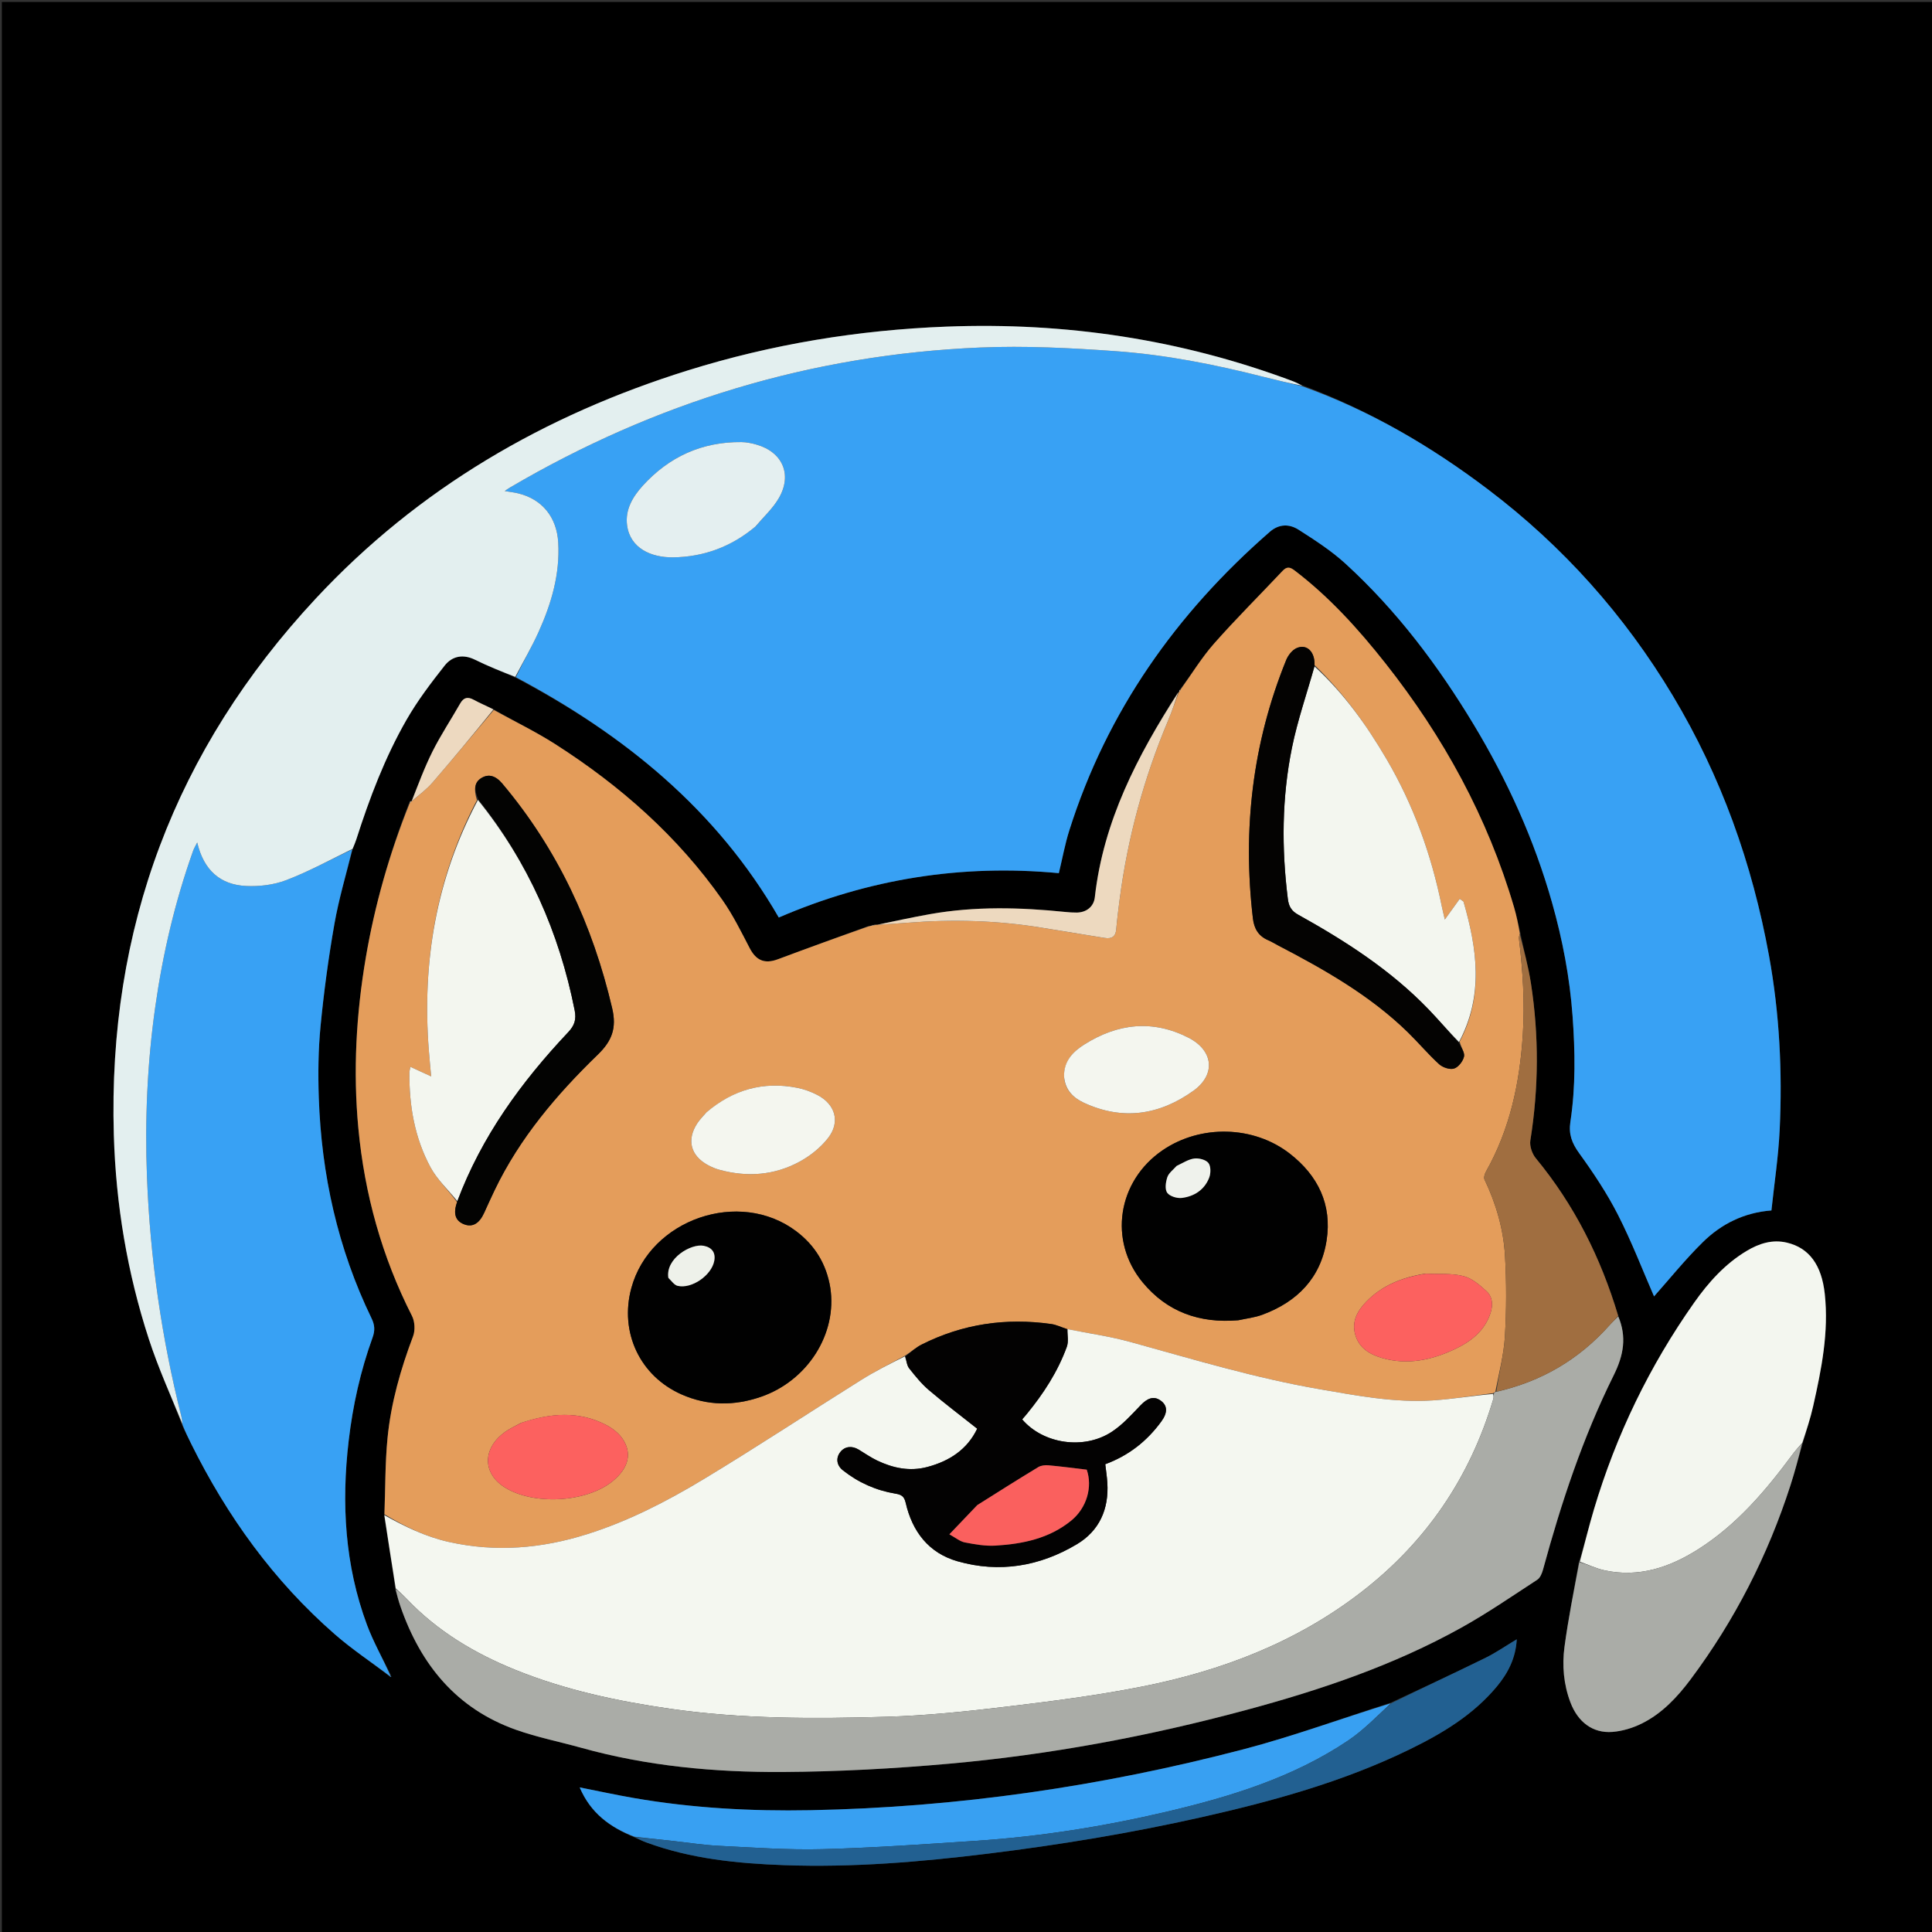 <svg version="1.1" id="Layer_1" xmlns="http://www.w3.org/2000/svg" xmlns:xlink="http://www.w3.org/1999/xlink" x="0px" y="0px"
	 width="100%" viewBox="0 0 1080 1080" enable-background="new 0 0 1080 1080" xml:space="preserve">
<rect x="0" y="0" width="1080" height="1080" fill="#333333" stroke="none"/>
<path fill="#000000" opacity="1" stroke="none" 
	d="
M606,1081 
	C404.023,1081 202.547,1081 1.035,1081 
	C1.035,721.065 1.035,361.13 1.035,1.097 
	C360.894,1.097 720.787,1.097 1080.841,1.097 
	C1080.841,361 1080.841,721 1080.841,1081 
	C922.796,1081 764.648,1081 606,1081 
M229.264,447.755 
	C229.163,448.185 229.062,448.614 228.415,449.499 
	C217.657,477.319 209.509,505.858 204.489,535.287 
	C199.09,566.947 197.312,598.775 200.326,630.76 
	C203.792,667.539 213.502,702.572 230.308,735.614 
	C231.901,738.746 232.163,743.66 230.922,746.945 
	C223.954,765.394 218.553,784.25 216.634,803.844 
	C215.249,817.979 215.43,832.268 214.794,847.486 
	C216.936,860.961 219.078,874.435 221.013,888.675 
	C221.977,891.85 222.835,895.062 223.922,898.193 
	C235.213,930.704 255.277,955.207 288.457,966.969 
	C300.309,971.171 312.772,973.636 324.92,977.023 
	C361.774,987.299 399.569,990.775 437.552,990.556 
	C468.627,990.376 499.775,988.673 530.736,985.909 
	C586.833,980.9 642.093,970.586 696.493,955.934 
	C738.153,944.714 778.932,930.977 816.793,909.93 
	C831.431,901.792 845.294,892.246 859.344,883.086 
	C860.988,882.014 862.009,879.432 862.577,877.348 
	C872.727,840.073 884.854,803.451 902.052,768.828 
	C907.655,757.548 909.465,747.317 904.52,735.207 
	C894.831,703.003 880.042,673.51 858.529,647.464 
	C856.455,644.952 854.976,640.635 855.474,637.516 
	C860.159,608.198 860.323,578.898 855.793,549.609 
	C854.358,540.332 851.848,531.221 849.856,521.247 
	C848.706,516.567 847.735,511.835 846.379,507.216 
	C831.613,456.922 806.882,411.843 774.51,370.846 
	C759.422,351.738 743.163,333.716 723.663,318.873 
	C721.09,316.915 719.326,316.618 716.973,319.119 
	C704.219,332.679 690.987,345.811 678.672,359.754 
	C671.698,367.652 666.167,376.824 659.367,385.729 
	C659.218,386.153 659.069,386.576 658.989,386.986 
	C658.989,386.986 658.956,386.925 658.342,387.22 
	C635.815,422.47 616.76,459.11 612.012,501.585 
	C611.422,506.862 607.277,510.054 601.967,510.13 
	C599.809,510.161 597.638,510.002 595.489,509.782 
	C570.24,507.201 545.013,506.546 519.894,511.007 
	C509.866,512.788 499.91,514.968 490.001,516.994 
	C490.001,516.994 490.026,516.915 489.254,516.784 
	C488.046,517.17 486.837,517.555 484.873,517.833 
	C468.221,523.945 451.541,529.981 434.93,536.202 
	C427.45,539.003 422.698,536.986 419.054,529.971 
	C414.319,520.856 409.737,511.533 403.864,503.158 
	C378.878,467.532 346.819,439.266 310.342,415.952 
	C299.337,408.918 287.487,403.208 275.65,396.321 
	C272.054,394.636 268.364,393.121 264.887,391.218 
	C261.514,389.373 259.213,389.801 257.246,393.253 
	C252.166,402.167 246.462,410.757 241.863,419.906 
	C237.303,428.976 233.788,438.57 229.925,447.96 
	C229.925,447.96 229.932,447.848 229.264,447.755 
M777.292,951.875 
	C749.907,960.619 722.848,970.607 695.076,977.872 
	C615.744,998.625 535,1010.381 452.925,1011.918 
	C419.921,1012.536 387.005,1010.761 354.406,1005.121 
	C344.469,1003.402 334.607,1001.25 324.044,999.164 
	C330.124,1013.518 341.068,1021.519 354.979,1027.244 
	C357.113,1028.157 359.212,1029.167 361.387,1029.968 
	C386.222,1039.106 412.199,1041.688 438.332,1042.639 
	C476.497,1044.027 514.448,1040.853 552.311,1036.198 
	C592.267,1031.286 631.942,1024.76 671.214,1015.926 
	C711.36,1006.895 750.955,996.019 788.119,977.858 
	C806.298,968.974 823.557,958.631 836.746,942.769 
	C842.984,935.266 847.293,926.918 847.873,916.383 
	C841.623,920.119 836.133,923.936 830.199,926.846 
	C812.91,935.326 795.443,943.442 777.292,951.875 
M1007.971,806.174 
	C1009.857,799.461 1012.041,792.816 1013.574,786.024 
	C1018.235,765.374 1022.369,744.659 1020.053,723.255 
	C1018.319,707.244 1011.396,697.557 998.803,694.624 
	C990.724,692.742 983.321,695.118 976.426,699.249 
	C964.323,706.5 955.086,716.789 947.084,728.137 
	C922.082,763.592 903.423,802.18 891.03,843.759 
	C888.147,853.432 885.759,863.253 882.541,873.474 
	C879.828,889.181 876.674,904.829 874.558,920.617 
	C873.161,931.041 874.076,941.594 877.866,951.62 
	C882.041,962.662 890.378,968.995 901.329,968.154 
	C906.962,967.722 912.817,965.933 917.896,963.401 
	C929.133,957.799 937.622,948.728 945.047,938.796 
	C969.747,905.752 988.249,869.476 1000.904,830.228 
	C1003.39,822.517 1005.448,814.668 1007.971,806.174 
M197.297,474.217 
	C197.937,472.533 198.655,470.873 199.203,469.16 
	C206.59,446.095 215.162,423.461 227.212,402.432 
	C233.344,391.73 240.907,381.765 248.57,372.056 
	C252.797,366.7 258.89,365.497 265.627,368.836 
	C272.883,372.433 280.446,375.41 288.528,379.011 
	C349.073,410.857 400.582,452.619 435.347,512.898 
	C485.43,491.263 537.643,482.978 591.901,488.101 
	C593.888,479.87 595.318,471.894 597.742,464.232 
	C618.803,397.665 657.511,342.904 709.831,297.287 
	C715.035,292.75 720.826,292.851 725.948,296.129 
	C735.001,301.92 744.186,307.834 752.08,315.048 
	C780.665,341.171 803.767,371.823 823.717,404.889 
	C842.626,436.231 857.636,469.341 867.613,504.607 
	C873.473,525.322 877.505,546.388 879.072,567.933 
	C880.511,587.717 880.838,607.462 877.859,627.087 
	C876.804,634.038 878.697,639.018 882.766,644.644 
	C890.721,655.643 898.338,667.074 904.487,679.146 
	C912.244,694.377 918.394,710.427 924.616,724.699 
	C933.01,715.272 941.867,704.233 951.886,694.374 
	C962.218,684.208 974.916,677.83 990.241,676.648 
	C991.835,661.563 994.136,646.628 994.851,631.618 
	C996.402,599.026 994.756,566.526 988.908,534.364 
	C979.524,482.767 962.177,434.088 935.154,388.978 
	C908.149,343.902 873.764,305.389 831.938,273.679 
	C800.126,249.561 765.915,229.524 727.853,215.317 
	C726.028,214.527 724.234,213.655 722.374,212.959 
	C660.034,189.646 595.564,180.038 529.132,182.58 
	C479.846,184.466 431.592,192.366 384.525,207.05 
	C304.475,232.023 233.934,272.936 176.523,334.59 
	C97.982,418.935 60.264,519.022 63.63,634.384 
	C64.767,673.343 71.137,711.484 83.195,748.511 
	C88.514,764.844 95.67,780.58 102.035,797.254 
	C103.638,800.513 105.23,803.776 106.844,807.03 
	C126.957,847.582 152.98,883.746 187.19,913.6 
	C196.884,922.059 207.704,929.228 218.195,937.447 
	C218.367,937.374 218.54,937.301 218.712,937.228 
	C218.659,937.123 218.591,936.922 218.553,936.927 
	C218.345,936.958 218.143,937.039 218.55,936.538 
	C214.033,927.141 208.752,918.028 205.139,908.296 
	C192.769,874.965 190.804,840.509 194.911,805.413 
	C197.227,785.62 201.516,766.349 208.282,747.661 
	C209.722,743.685 209.468,740.618 207.706,736.982 
	C188.813,697.986 179.656,656.591 178.206,613.464 
	C177.76,600.194 177.912,586.802 179.19,573.602 
	C181.037,554.525 183.608,535.475 186.919,516.598 
	C189.389,502.517 193.519,488.726 197.297,474.217 
z"/>
<path fill="#E49D5B" opacity="1" stroke="none" 
	d="
M276.025,396.891 
	C287.487,403.208 299.337,408.918 310.342,415.952 
	C346.819,439.266 378.878,467.532 403.864,503.158 
	C409.737,511.533 414.319,520.856 419.054,529.971 
	C422.698,536.986 427.45,539.003 434.93,536.202 
	C451.541,529.981 468.221,523.945 485.649,517.827 
	C487.625,517.518 488.826,517.217 490.026,516.915 
	C490.026,516.915 490.001,516.994 490.419,516.975 
	C496.299,516.584 501.764,516.259 507.22,515.829 
	C532.488,513.838 557.652,514.494 582.69,518.649 
	C594.298,520.574 605.916,522.438 617.532,524.315 
	C621.274,524.92 623.601,523.764 623.971,519.559 
	C624.464,513.948 625.163,508.352 625.892,502.765 
	C630.404,468.159 639.501,434.798 653.044,402.632 
	C655.214,397.48 656.995,392.165 658.956,386.925 
	C658.956,386.925 658.989,386.986 659.273,386.858 
	C659.7,386.294 659.843,385.858 659.985,385.422 
	C666.167,376.824 671.698,367.652 678.672,359.754 
	C690.987,345.811 704.219,332.679 716.973,319.119 
	C719.326,316.618 721.09,316.915 723.663,318.873 
	C743.163,333.716 759.422,351.738 774.51,370.846 
	C806.882,411.843 831.613,456.922 846.379,507.216 
	C847.735,511.835 848.706,516.567 849.583,521.918 
	C849.23,523.244 849.015,523.915 849.091,524.552 
	C851.233,542.526 852.439,560.454 851.25,578.645 
	C849.494,605.541 844.052,631.198 830.701,654.868 
	C829.973,656.158 829.325,658.251 829.866,659.384 
	C836.317,672.888 840.453,687.134 841.304,701.958 
	C842.165,716.967 842.139,732.105 841.248,747.112 
	C840.634,757.453 837.883,767.668 835.891,778.034 
	C835.419,778.26 835.221,778.465 834.679,778.791 
	C823.222,780.202 812.219,782.086 801.141,782.816 
	C779.554,784.237 758.394,780.155 737.269,776.499 
	C701.508,770.309 666.815,759.801 631.897,750.171 
	C620.416,747.005 608.518,745.35 596.458,742.943 
	C593.297,741.944 590.554,740.549 587.671,740.141 
	C562.371,736.559 538.12,740.062 515.219,751.609 
	C512.035,753.214 509.297,755.702 505.962,757.808 
	C497.452,762.37 489.122,766.57 481.249,771.5 
	C451.786,789.949 422.771,809.131 393.002,827.066 
	C372.51,839.412 351.194,850.369 328.155,857.628 
	C302.714,865.645 277.087,867.81 250.938,861.969 
	C237.958,859.069 226.209,853.305 214.912,846.489 
	C215.43,832.268 215.249,817.979 216.634,803.844 
	C218.553,784.25 223.954,765.394 230.922,746.945 
	C232.163,743.66 231.901,738.746 230.308,735.614 
	C213.502,702.572 203.792,667.539 200.326,630.76 
	C197.312,598.775 199.09,566.947 204.489,535.287 
	C209.509,505.858 217.657,477.319 228.942,449.16 
	C229.624,448.496 229.778,448.172 229.932,447.848 
	C229.932,447.848 229.925,447.96 230.212,447.887 
	C234.296,444.37 238.488,441.269 241.816,437.421 
	C253.381,424.051 264.646,410.422 276.025,396.891 
M815.959,582.271 
	C829.524,556.417 825.685,530.231 818.095,503.973 
	C817.393,503.471 816.69,502.97 815.987,502.468 
	C813.432,506.016 810.877,509.563 807.668,514.019 
	C806.849,510.472 806.367,508.592 805.982,506.693 
	C800.087,477.609 790.147,450.036 775.114,424.39 
	C763.959,405.359 751.226,387.531 734.818,371.769 
	C735.171,364.507 730.66,359.832 724.942,362.234 
	C722.435,363.287 720.083,366.274 719.005,368.928 
	C700.119,415.405 694.55,463.626 700.374,513.334 
	C701.067,519.246 703.539,523.301 708.998,525.623 
	C710.828,526.401 712.528,527.479 714.297,528.4 
	C740.329,541.952 765.804,556.359 787.026,577.07 
	C792.979,582.88 798.347,589.307 804.483,594.903 
	C806.478,596.722 810.442,598.046 812.813,597.324 
	C815.22,596.59 817.78,593.286 818.39,590.669 
	C818.912,588.431 816.767,585.571 815.959,582.271 
M266.607,447.287 
	C243.702,491.178 235.936,537.985 239.705,587.009 
	C240.076,591.835 240.566,596.651 241.022,601.717 
	C236.902,599.817 233.369,598.188 229.427,596.37 
	C229.134,597.953 228.873,598.724 228.865,599.496 
	C228.684,618.088 231.802,636.114 240.662,652.519 
	C244.424,659.487 250.575,665.164 255.524,672.047 
	C253.189,678.401 254.507,682.501 259.498,684.41 
	C264.12,686.178 267.914,683.991 270.625,678.035 
	C272.551,673.802 274.459,669.557 276.471,665.364 
	C290.504,636.116 311.173,611.817 334.209,589.5 
	C342.067,581.887 344.808,574.737 342.209,563.63 
	C331.291,516.986 311.739,474.785 280.798,438.046 
	C276.96,433.489 273.037,432.52 269.115,434.912 
	C265.32,437.227 264.677,441.024 266.607,447.287 
M464.083,719.495 
	C461.937,706.556 455.523,696.157 445.115,688.296 
	C413.355,664.308 363.403,681.53 352.932,720.021 
	C346.205,744.751 357.712,769.216 381.013,779.499 
	C395.567,785.923 410.382,785.965 425.308,780.845 
	C451.298,771.93 468.141,745.725 464.083,719.495 
M692.488,738.01 
	C696.858,737.024 701.401,736.508 705.569,734.974 
	C725.146,727.765 738.318,714.394 741.573,693.415 
	C744.679,673.398 736.79,657.164 720.997,644.889 
	C700.768,629.167 671.13,628.516 649.93,642.982 
	C624.722,660.185 619.452,693.52 638.763,716.866 
	C652.379,733.326 670.445,739.862 692.488,738.01 
M394.604,622.097 
	C393.008,624.006 391.216,625.785 389.849,627.845 
	C383.737,637.05 385.963,645.959 395.683,651.263 
	C397.71,652.369 399.895,653.306 402.118,653.911 
	C417.676,658.144 432.931,657.054 447.073,649.327 
	C453.018,646.078 458.769,641.467 462.91,636.152 
	C469.86,627.229 466.986,617.313 456.9,612.087 
	C453.406,610.277 449.551,608.863 445.696,608.102 
	C426.694,604.349 409.831,609.062 394.604,622.097 
M594.842,602.28 
	C595.449,609.451 600.098,613.766 605.99,616.489 
	C627.628,626.49 648.2,623.32 667.115,609.752 
	C679.785,600.664 678.317,587.228 664.411,580.109 
	C644.332,569.829 624.772,572.117 606.212,583.827 
	C600.081,587.696 594.548,592.943 594.842,602.28 
M291.153,795.467 
	C288.249,797.086 285.166,798.453 282.471,800.367 
	C269.707,809.434 269.554,823.444 282.016,831.362 
	C298.177,841.631 327.827,839.963 342.5,827.961 
	C351.428,820.657 353.577,812.248 347.832,804.049 
	C345.649,800.932 342.198,798.305 338.768,796.528 
	C323.438,788.583 307.67,789.937 291.153,795.467 
M796.614,711.992 
	C784.03,714.026 772.612,718.399 763.55,727.865 
	C758.645,732.989 755.613,738.736 757.528,745.862 
	C759.543,753.361 765.381,757.007 772.459,759.086 
	C786.686,763.264 800.198,760.31 813.06,754.275 
	C822.033,750.065 829.88,744.19 833.21,733.982 
	C834.702,729.407 834.337,724.956 831.05,721.889 
	C827.274,718.365 822.834,714.567 818.054,713.346 
	C811.514,711.675 804.382,712.319 796.614,711.992 
z"/>
<path fill="#38A1F4" opacity="1" stroke="none" 
	d="
M728.157,215.986 
	C765.915,229.524 800.126,249.561 831.938,273.679 
	C873.764,305.389 908.149,343.902 935.154,388.978 
	C962.177,434.088 979.524,482.767 988.908,534.364 
	C994.756,566.526 996.402,599.026 994.851,631.618 
	C994.136,646.628 991.835,661.563 990.241,676.648 
	C974.916,677.83 962.218,684.208 951.886,694.374 
	C941.867,704.233 933.01,715.272 924.616,724.699 
	C918.394,710.427 912.244,694.377 904.487,679.146 
	C898.338,667.074 890.721,655.643 882.766,644.644 
	C878.697,639.018 876.804,634.038 877.859,627.087 
	C880.838,607.462 880.511,587.717 879.072,567.933 
	C877.505,546.388 873.473,525.322 867.613,504.607 
	C857.636,469.341 842.626,436.231 823.717,404.889 
	C803.767,371.823 780.665,341.171 752.08,315.048 
	C744.186,307.834 735.001,301.92 725.948,296.129 
	C720.826,292.851 715.035,292.75 709.831,297.287 
	C657.511,342.904 618.803,397.665 597.742,464.232 
	C595.318,471.894 593.888,479.87 591.901,488.101 
	C537.643,482.978 485.43,491.263 435.347,512.898 
	C400.582,452.619 349.073,410.857 288.363,378.543 
	C292.511,369.838 297.232,361.786 301.047,353.325 
	C308.203,337.454 313.078,321.027 312.052,303.235 
	C311.246,289.27 303.196,279.02 289.542,275.769 
	C287.283,275.231 284.956,274.974 282.116,274.496 
	C283.532,273.553 284.33,272.962 285.181,272.463 
	C366.324,224.84 453.845,198.223 547.862,194.27 
	C573.063,193.21 598.462,194.506 623.657,196.301 
	C651.789,198.307 679.489,203.818 706.851,210.792 
	C713.934,212.597 721.054,214.259 728.157,215.986 
M422.582,294.095 
	C426.917,288.887 432.083,284.158 435.419,278.374 
	C443.008,265.221 437.384,252.611 422.77,248.507 
	C420.073,247.749 417.226,247.16 414.443,247.134 
	C392.383,246.927 373.99,255.339 359.26,271.565 
	C353.695,277.696 349.383,284.973 350.539,293.621 
	C352.278,306.636 364.194,311.698 376.238,311.557 
	C393.335,311.356 408.796,305.671 422.582,294.095 
z"/>
<path fill="#F4F7F0" opacity="1" stroke="none" 
	d="
M596.811,743.004 
	C608.518,745.35 620.416,747.005 631.897,750.171 
	C666.815,759.801 701.508,770.309 737.269,776.499 
	C758.394,780.155 779.554,784.237 801.141,782.816 
	C812.219,782.086 823.222,780.202 834.674,779.216 
	C834.983,780.418 834.988,781.276 834.755,782.064 
	C821.747,825.898 797.257,861.919 761.088,889.912 
	C724.746,918.04 682.96,933.984 638.422,942.808 
	C613.538,947.738 588.275,950.966 563.066,953.981 
	C540.646,956.662 518.096,959.035 495.549,959.692 
	C455.133,960.869 414.698,960.984 374.461,955.184 
	C344.893,950.922 315.897,944.697 288.149,933.481 
	C265.393,924.283 244.625,911.908 227.524,893.96 
	C225.517,891.854 223.326,889.922 221.221,887.909 
	C219.078,874.435 216.936,860.961 214.853,846.987 
	C226.209,853.305 237.958,859.069 250.938,861.969 
	C277.087,867.81 302.714,865.645 328.155,857.628 
	C351.194,850.369 372.51,839.412 393.002,827.066 
	C422.771,809.131 451.786,789.949 481.249,771.5 
	C489.122,766.57 497.452,762.37 505.816,758.21 
	C506.754,760.725 506.935,763.268 508.241,764.924 
	C511.63,769.22 515.137,773.569 519.278,777.095 
	C527.949,784.479 537.057,791.347 546.261,798.645 
	C540.736,810.231 530.79,816.779 518.35,820.062 
	C508.528,822.654 499.18,820.691 490.259,816.412 
	C486.683,814.697 483.39,812.39 479.982,810.328 
	C476.16,808.015 472.178,808.552 469.707,811.746 
	C467.212,814.969 467.562,819.035 471.176,821.902 
	C479.789,828.733 489.608,833.12 500.454,834.937 
	C503.713,835.483 505.405,836.234 506.285,840.072 
	C509.954,856.073 519.086,868.141 535.224,872.753 
	C558.648,879.448 581.205,875.616 601.935,863.261 
	C614.546,855.743 619.925,843.626 619.011,828.913 
	C618.797,825.466 618.254,822.041 617.85,818.506 
	C630.894,813.691 641.204,805.599 649.217,794.565 
	C652.871,789.534 652.641,785.606 648.697,782.857 
	C644.953,780.247 641.436,781.527 637.52,785.633 
	C632.507,790.89 627.488,796.463 621.486,800.394 
	C605.841,810.642 583.102,807.148 571.399,793.442 
	C572.252,792.449 573.134,791.462 573.973,790.439 
	C583.316,779.054 591.276,766.794 596.342,752.913 
	C597.424,749.948 596.702,746.325 596.811,743.004 
z"/>
<path fill="#38A1F4" opacity="1" stroke="none" 
	d="
M218.008,936.989 
	C207.704,929.228 196.884,922.059 187.19,913.6 
	C152.98,883.746 126.957,847.582 106.844,807.03 
	C105.23,803.776 103.638,800.513 102.046,796.471 
	C101.836,794.383 101.702,793.056 101.38,791.776 
	C90.321,747.834 83.91,703.176 82.157,657.948 
	C80.925,626.171 82.309,594.434 86.792,562.85 
	C91.028,533.012 97.869,503.868 107.994,475.492 
	C108.428,474.275 109.136,473.156 110.234,470.951 
	C113.907,486.508 123.166,494.569 137.522,495.262 
	C144.974,495.622 153.048,494.665 159.966,492.018 
	C172.623,487.176 184.631,480.638 196.91,474.807 
	C193.519,488.726 189.389,502.517 186.919,516.598 
	C183.608,535.475 181.037,554.525 179.19,573.602 
	C177.912,586.802 177.76,600.194 178.206,613.464 
	C179.656,656.591 188.813,697.986 207.706,736.982 
	C209.468,740.618 209.722,743.685 208.282,747.661 
	C201.516,766.349 197.227,785.62 194.911,805.413 
	C190.804,840.509 192.769,874.965 205.139,908.296 
	C208.752,918.028 214.033,927.141 218.26,936.791 
	C217.97,937.044 218.008,936.989 218.008,936.989 
z"/>
<path fill="#E3EFEF" opacity="1" stroke="none" 
	d="
M197.103,474.512 
	C184.631,480.638 172.623,487.176 159.966,492.018 
	C153.048,494.665 144.974,495.622 137.522,495.262 
	C123.166,494.569 113.907,486.508 110.234,470.951 
	C109.136,473.156 108.428,474.275 107.994,475.492 
	C97.869,503.868 91.028,533.012 86.792,562.85 
	C82.309,594.434 80.925,626.171 82.157,657.948 
	C83.91,703.176 90.321,747.834 101.38,791.776 
	C101.702,793.056 101.836,794.383 102.025,796.138 
	C95.67,780.58 88.514,764.844 83.195,748.511 
	C71.137,711.484 64.767,673.343 63.63,634.384 
	C60.264,519.022 97.982,418.935 176.523,334.59 
	C233.934,272.936 304.475,232.023 384.525,207.05 
	C431.592,192.366 479.846,184.466 529.132,182.58 
	C595.564,180.038 660.034,189.646 722.374,212.959 
	C724.234,213.655 726.028,214.527 728.005,215.651 
	C721.054,214.259 713.934,212.597 706.851,210.792 
	C679.489,203.818 651.789,198.307 623.657,196.301 
	C598.462,194.506 573.063,193.21 547.862,194.27 
	C453.845,198.223 366.324,224.84 285.181,272.463 
	C284.33,272.962 283.532,273.553 282.116,274.496 
	C284.956,274.974 287.283,275.231 289.542,275.769 
	C303.196,279.02 311.246,289.27 312.052,303.235 
	C313.078,321.027 308.203,337.454 301.047,353.325 
	C297.232,361.786 292.511,369.838 288.037,378.366 
	C280.446,375.41 272.883,372.433 265.627,368.836 
	C258.89,365.497 252.797,366.7 248.57,372.056 
	C240.907,381.765 233.344,391.73 227.212,402.432 
	C215.162,423.461 206.59,446.095 199.203,469.16 
	C198.655,470.873 197.937,472.533 197.103,474.512 
z"/>
<path fill="#AAACA7" opacity="1" stroke="none" 
	d="
M221.117,888.292 
	C223.326,889.922 225.517,891.854 227.524,893.96 
	C244.625,911.908 265.393,924.283 288.149,933.481 
	C315.897,944.697 344.893,950.922 374.461,955.184 
	C414.698,960.984 455.133,960.869 495.549,959.692 
	C518.096,959.035 540.646,956.662 563.066,953.981 
	C588.275,950.966 613.538,947.738 638.422,942.808 
	C682.96,933.984 724.746,918.04 761.088,889.912 
	C797.257,861.919 821.747,825.898 834.755,782.064 
	C834.988,781.276 834.983,780.418 835.094,779.168 
	C835.221,778.465 835.419,778.26 836.279,778.056 
	C861.808,772.272 882.779,759.857 899.791,740.736 
	C901.302,739.038 902.988,737.496 904.592,735.881 
	C909.465,747.317 907.655,757.548 902.052,768.828 
	C884.854,803.451 872.727,840.073 862.577,877.348 
	C862.009,879.432 860.988,882.014 859.344,883.086 
	C845.294,892.246 831.431,901.792 816.793,909.93 
	C778.932,930.977 738.153,944.714 696.493,955.934 
	C642.093,970.586 586.833,980.9 530.736,985.909 
	C499.775,988.673 468.627,990.376 437.552,990.556 
	C399.569,990.775 361.774,987.299 324.92,977.023 
	C312.772,973.636 300.309,971.171 288.457,966.969 
	C255.277,955.207 235.213,930.704 223.922,898.193 
	C222.835,895.062 221.977,891.85 221.117,888.292 
z"/>
<path fill="#F3F6EF" opacity="1" stroke="none" 
	d="
M883.143,873.007 
	C885.759,863.253 888.147,853.432 891.03,843.759 
	C903.423,802.18 922.082,763.592 947.084,728.137 
	C955.086,716.789 964.323,706.5 976.426,699.249 
	C983.321,695.118 990.724,692.742 998.803,694.624 
	C1011.396,697.557 1018.319,707.244 1020.053,723.255 
	C1022.369,744.659 1018.235,765.374 1013.574,786.024 
	C1012.041,792.816 1009.857,799.461 1007.5,806.545 
	C1005.359,808.959 1003.6,810.935 1002.032,813.053 
	C987.018,833.327 970.813,852.439 949.21,866.116 
	C933.283,876.199 916.213,881.943 897.121,877.868 
	C892.334,876.846 887.796,874.659 883.143,873.007 
z"/>
<path fill="#38A0F2" opacity="1" stroke="none" 
	d="
M354.56,1026.722 
	C341.068,1021.519 330.124,1013.518 324.044,999.164 
	C334.607,1001.25 344.469,1003.402 354.406,1005.121 
	C387.005,1010.761 419.921,1012.536 452.925,1011.918 
	C535,1010.381 615.744,998.625 695.076,977.872 
	C722.848,970.607 749.907,960.619 777.539,952.117 
	C769.756,959.29 762.329,967.12 753.586,972.989 
	C722.725,993.705 687.686,1004.419 651.981,1012.81 
	C616.896,1021.056 581.305,1026.674 545.3,1029.055 
	C516.798,1030.94 488.279,1032.946 459.735,1033.688 
	C440.494,1034.188 421.189,1032.772 401.931,1031.83 
	C393.33,1031.41 384.775,1030.053 376.199,1029.113 
	C368.986,1028.322 361.773,1027.52 354.56,1026.722 
z"/>
<path fill="#AAACA7" opacity="1" stroke="none" 
	d="
M882.842,873.241 
	C887.796,874.659 892.334,876.846 897.121,877.868 
	C916.213,881.943 933.283,876.199 949.21,866.116 
	C970.813,852.439 987.018,833.327 1002.032,813.053 
	C1003.6,810.935 1005.359,808.959 1007.367,806.9 
	C1005.448,814.668 1003.39,822.517 1000.904,830.228 
	C988.249,869.476 969.747,905.752 945.047,938.796 
	C937.622,948.728 929.133,957.799 917.896,963.401 
	C912.817,965.933 906.962,967.722 901.329,968.154 
	C890.378,968.995 882.041,962.662 877.866,951.62 
	C874.076,941.594 873.161,931.041 874.558,920.617 
	C876.674,904.829 879.828,889.181 882.842,873.241 
z"/>
<path fill="#A06E40" opacity="1" stroke="none" 
	d="
M904.556,735.544 
	C902.988,737.496 901.302,739.038 899.791,740.736 
	C882.779,759.857 861.808,772.272 836.475,777.961 
	C837.883,767.668 840.634,757.453 841.248,747.112 
	C842.139,732.105 842.165,716.967 841.304,701.958 
	C840.453,687.134 836.317,672.888 829.866,659.384 
	C829.325,658.251 829.973,656.158 830.701,654.868 
	C844.052,631.198 849.494,605.541 851.25,578.645 
	C852.439,560.454 851.233,542.526 849.091,524.552 
	C849.015,523.915 849.23,523.244 849.57,522.312 
	C851.848,531.221 854.358,540.332 855.793,549.609 
	C860.323,578.898 860.159,608.198 855.474,637.516 
	C854.976,640.635 856.455,644.952 858.529,647.464 
	C880.042,673.51 894.831,703.003 904.556,735.544 
z"/>
<path fill="#226091" opacity="1" stroke="none" 
	d="
M354.77,1026.983 
	C361.773,1027.52 368.986,1028.322 376.199,1029.113 
	C384.775,1030.053 393.33,1031.41 401.931,1031.83 
	C421.189,1032.772 440.494,1034.188 459.735,1033.688 
	C488.279,1032.946 516.798,1030.94 545.3,1029.055 
	C581.305,1026.674 616.896,1021.056 651.981,1012.81 
	C687.686,1004.419 722.725,993.705 753.586,972.989 
	C762.329,967.12 769.756,959.29 777.916,952.03 
	C795.443,943.442 812.91,935.326 830.199,926.846 
	C836.133,923.936 841.623,920.119 847.873,916.383 
	C847.293,926.918 842.984,935.266 836.746,942.769 
	C823.557,958.631 806.298,968.974 788.119,977.858 
	C750.955,996.019 711.36,1006.895 671.214,1015.926 
	C631.942,1024.76 592.267,1031.286 552.311,1036.198 
	C514.448,1040.853 476.497,1044.027 438.332,1042.639 
	C412.199,1041.688 386.222,1039.106 361.387,1029.968 
	C359.212,1029.167 357.113,1028.157 354.77,1026.983 
z"/>
<path fill="#EDD9BF" opacity="1" stroke="none" 
	d="
M658.649,387.072 
	C656.995,392.165 655.214,397.48 653.044,402.632 
	C639.501,434.798 630.404,468.159 625.892,502.765 
	C625.163,508.352 624.464,513.948 623.971,519.559 
	C623.601,523.764 621.274,524.92 617.532,524.315 
	C605.916,522.438 594.298,520.574 582.69,518.649 
	C557.652,514.494 532.488,513.838 507.22,515.829 
	C501.764,516.259 496.299,516.584 490.38,516.962 
	C499.91,514.968 509.866,512.788 519.894,511.007 
	C545.013,506.546 570.24,507.201 595.489,509.782 
	C597.638,510.002 599.809,510.161 601.967,510.13 
	C607.277,510.054 611.422,506.862 612.012,501.585 
	C616.76,459.11 635.815,422.47 658.649,387.072 
z"/>
<path fill="#EDD9C0" opacity="1" stroke="none" 
	d="
M275.838,396.606 
	C264.646,410.422 253.381,424.051 241.816,437.421 
	C238.488,441.269 234.296,444.37 230.157,447.874 
	C233.788,438.57 237.303,428.976 241.863,419.906 
	C246.462,410.757 252.166,402.167 257.246,393.253 
	C259.213,389.801 261.514,389.373 264.887,391.218 
	C268.364,393.121 272.054,394.636 275.838,396.606 
z"/>
<path fill="#EDD9BF" opacity="1" stroke="none" 
	d="
M489.64,516.849 
	C488.826,517.217 487.625,517.518 486.027,517.881 
	C486.837,517.555 488.046,517.17 489.64,516.849 
z"/>
<path fill="#EDD9BF" opacity="1" stroke="none" 
	d="
M659.676,385.575 
	C659.843,385.858 659.7,386.294 659.239,386.865 
	C659.069,386.576 659.218,386.153 659.676,385.575 
z"/>
<path fill="#38A1F4" opacity="1" stroke="none" 
	d="
M217.955,937.073 
	C218.143,937.039 218.345,936.958 218.553,936.927 
	C218.591,936.922 218.659,937.123 218.712,937.228 
	C218.54,937.301 218.367,937.374 218.101,937.218 
	C218.008,936.989 217.97,937.044 217.955,937.073 
z"/>
<path fill="#EDD9C0" opacity="1" stroke="none" 
	d="
M229.598,447.801 
	C229.778,448.172 229.624,448.496 229.215,448.932 
	C229.062,448.614 229.163,448.185 229.598,447.801 
z"/>
<path fill="#F3F6EF" opacity="1" stroke="none" 
	d="
M255.641,671.428 
	C250.575,665.164 244.424,659.487 240.662,652.519 
	C231.802,636.114 228.684,618.088 228.865,599.496 
	C228.873,598.724 229.134,597.953 229.427,596.37 
	C233.369,598.188 236.902,599.817 241.022,601.717 
	C240.566,596.651 240.076,591.835 239.705,587.009 
	C235.936,537.985 243.702,491.178 267.162,447.194 
	C295.227,481.913 312.614,521.289 321.24,564.735 
	C322.284,569.992 321.116,573.309 317.594,577.045 
	C291.391,604.836 269.197,635.311 255.641,671.428 
z"/>
<path fill="#F3F6EF" opacity="1" stroke="none" 
	d="
M734.841,372.552 
	C751.226,387.531 763.959,405.359 775.114,424.39 
	C790.147,450.036 800.087,477.609 805.982,506.693 
	C806.367,508.592 806.849,510.472 807.668,514.019 
	C810.877,509.563 813.432,506.016 815.987,502.468 
	C816.69,502.97 817.393,503.471 818.095,503.973 
	C825.685,530.231 829.524,556.417 815.588,582.5 
	C809.66,576.534 804.285,570.163 798.513,564.174 
	C777.379,542.244 752.066,525.988 725.668,511.311 
	C721.834,509.179 720.425,506.614 719.904,502.439 
	C716.372,474.147 716.546,445.888 722.218,417.972 
	C725.339,402.611 730.564,387.678 734.841,372.552 
z"/>
<path fill="#030202" opacity="1" stroke="none" 
	d="
M596.458,742.943 
	C596.702,746.325 597.424,749.948 596.342,752.913 
	C591.276,766.794 583.316,779.054 573.973,790.439 
	C573.134,791.462 572.252,792.449 571.399,793.442 
	C583.102,807.148 605.841,810.642 621.486,800.394 
	C627.488,796.463 632.507,790.89 637.52,785.633 
	C641.436,781.527 644.953,780.247 648.697,782.857 
	C652.641,785.606 652.871,789.534 649.217,794.565 
	C641.204,805.599 630.894,813.691 617.85,818.506 
	C618.254,822.041 618.797,825.466 619.011,828.913 
	C619.925,843.626 614.546,855.743 601.935,863.261 
	C581.205,875.616 558.648,879.448 535.224,872.753 
	C519.086,868.141 509.954,856.073 506.285,840.072 
	C505.405,836.234 503.713,835.483 500.454,834.937 
	C489.608,833.12 479.789,828.733 471.176,821.902 
	C467.562,819.035 467.212,814.969 469.707,811.746 
	C472.178,808.552 476.16,808.015 479.982,810.328 
	C483.39,812.39 486.683,814.697 490.259,816.412 
	C499.18,820.691 508.528,822.654 518.35,820.062 
	C530.79,816.779 540.736,810.231 546.261,798.645 
	C537.057,791.347 527.949,784.479 519.278,777.095 
	C515.137,773.569 511.63,769.22 508.241,764.924 
	C506.935,763.268 506.754,760.725 506.206,758.184 
	C509.297,755.702 512.035,753.214 515.219,751.609 
	C538.12,740.062 562.371,736.559 587.671,740.141 
	C590.554,740.549 593.297,741.944 596.458,742.943 
M546.075,841.555 
	C541.185,846.691 536.295,851.827 530.704,857.698 
	C534.211,859.6 536.627,861.697 539.345,862.221 
	C544.995,863.308 550.853,864.351 556.54,864.005 
	C571.784,863.075 586.568,860.04 598.841,850.005 
	C607.566,842.87 610.819,831.151 607.491,821.552 
	C600.139,820.687 593.096,819.741 586.025,819.104 
	C584.163,818.935 581.905,819.206 580.354,820.145 
	C569.03,827.002 557.84,834.08 546.075,841.555 
z"/>
<path fill="#010101" opacity="1" stroke="none" 
	d="
M464.151,719.923 
	C468.141,745.725 451.298,771.93 425.308,780.845 
	C410.382,785.965 395.567,785.923 381.013,779.499 
	C357.712,769.216 346.205,744.751 352.932,720.021 
	C363.403,681.53 413.355,664.308 445.115,688.296 
	C455.523,696.157 461.937,706.556 464.151,719.923 
M373.744,714.648 
	C375.422,716.08 376.904,718.352 378.812,718.797 
	C386.687,720.633 397.681,712.945 399.251,704.946 
	C400.162,700.303 398.051,697.312 393.341,696.401 
	C386.415,695.062 371.951,703.335 373.744,714.648 
z"/>
<path fill="#010101" opacity="1" stroke="none" 
	d="
M692.054,738.038 
	C670.445,739.862 652.379,733.326 638.763,716.866 
	C619.452,693.52 624.722,660.185 649.93,642.982 
	C671.13,628.516 700.768,629.167 720.997,644.889 
	C736.79,657.164 744.679,673.398 741.573,693.415 
	C738.318,714.394 725.146,727.765 705.569,734.974 
	C701.401,736.508 696.858,737.024 692.054,738.038 
M657.5,651.955 
	C655.784,653.971 653.321,655.738 652.545,658.067 
	C651.641,660.776 651.076,664.785 652.463,666.742 
	C653.871,668.727 657.973,669.984 660.658,669.65 
	C667.592,668.79 673.297,665.094 675.924,658.365 
	C676.873,655.932 676.937,651.952 675.527,650.134 
	C674.092,648.285 670.231,647.302 667.639,647.621 
	C664.339,648.028 661.247,650.125 657.5,651.955 
z"/>
<path fill="#040302" opacity="1" stroke="none" 
	d="
M734.829,372.161 
	C730.564,387.678 725.339,402.611 722.218,417.972 
	C716.546,445.888 716.372,474.147 719.904,502.439 
	C720.425,506.614 721.834,509.179 725.668,511.311 
	C752.066,525.988 777.379,542.244 798.513,564.174 
	C804.285,570.163 809.66,576.534 815.51,582.858 
	C816.767,585.571 818.912,588.431 818.39,590.669 
	C817.78,593.286 815.22,596.59 812.813,597.324 
	C810.442,598.046 806.478,596.722 804.483,594.903 
	C798.347,589.307 792.979,582.88 787.026,577.07 
	C765.804,556.359 740.329,541.952 714.297,528.4 
	C712.528,527.479 710.828,526.401 708.998,525.623 
	C703.539,523.301 701.067,519.246 700.374,513.334 
	C694.55,463.626 700.119,415.405 719.005,368.928 
	C720.083,366.274 722.435,363.287 724.942,362.234 
	C730.66,359.832 735.171,364.507 734.829,372.161 
z"/>
<path fill="#030302" opacity="1" stroke="none" 
	d="
M255.582,671.737 
	C269.197,635.311 291.391,604.836 317.594,577.045 
	C321.116,573.309 322.284,569.992 321.24,564.735 
	C312.614,521.289 295.227,481.913 267.412,446.938 
	C264.677,441.024 265.32,437.227 269.115,434.912 
	C273.037,432.52 276.96,433.489 280.798,438.046 
	C311.739,474.785 331.291,516.986 342.209,563.63 
	C344.808,574.737 342.067,581.887 334.209,589.5 
	C311.173,611.817 290.504,636.116 276.471,665.364 
	C274.459,669.557 272.551,673.802 270.625,678.035 
	C267.914,683.991 264.12,686.178 259.498,684.41 
	C254.507,682.501 253.189,678.401 255.582,671.737 
z"/>
<path fill="#F4F6EF" opacity="1" stroke="none" 
	d="
M394.857,621.844 
	C409.831,609.062 426.694,604.349 445.696,608.102 
	C449.551,608.863 453.406,610.277 456.9,612.087 
	C466.986,617.313 469.86,627.229 462.91,636.152 
	C458.769,641.467 453.018,646.078 447.073,649.327 
	C432.931,657.054 417.676,658.144 402.118,653.911 
	C399.895,653.306 397.71,652.369 395.683,651.263 
	C385.963,645.959 383.737,637.05 389.849,627.845 
	C391.216,625.785 393.008,624.006 394.857,621.844 
z"/>
<path fill="#F4F6EF" opacity="1" stroke="none" 
	d="
M594.817,601.853 
	C594.548,592.943 600.081,587.696 606.212,583.827 
	C624.772,572.117 644.332,569.829 664.411,580.109 
	C678.317,587.228 679.785,600.664 667.115,609.752 
	C648.2,623.32 627.628,626.49 605.99,616.489 
	C600.098,613.766 595.449,609.451 594.817,601.853 
z"/>
<path fill="#FC615F" opacity="1" stroke="none" 
	d="
M291.51,795.318 
	C307.67,789.937 323.438,788.583 338.768,796.528 
	C342.198,798.305 345.649,800.932 347.832,804.049 
	C353.577,812.248 351.428,820.657 342.5,827.961 
	C327.827,839.963 298.177,841.631 282.016,831.362 
	C269.554,823.444 269.707,809.434 282.471,800.367 
	C285.166,798.453 288.249,797.086 291.51,795.318 
z"/>
<path fill="#FC615F" opacity="1" stroke="none" 
	d="
M797.059,711.982 
	C804.382,712.319 811.514,711.675 818.054,713.346 
	C822.834,714.567 827.274,718.365 831.05,721.889 
	C834.337,724.956 834.702,729.407 833.21,733.982 
	C829.88,744.19 822.033,750.065 813.06,754.275 
	C800.198,760.31 786.686,763.264 772.459,759.086 
	C765.381,757.007 759.543,753.361 757.528,745.862 
	C755.613,738.736 758.645,732.989 763.55,727.865 
	C772.612,718.399 784.03,714.026 797.059,711.982 
z"/>
<path fill="#E4EFF0" opacity="1" stroke="none" 
	d="
M422.311,294.325 
	C408.796,305.671 393.335,311.356 376.238,311.557 
	C364.194,311.698 352.278,306.636 350.539,293.621 
	C349.383,284.973 353.695,277.696 359.26,271.565 
	C373.99,255.339 392.383,246.927 414.443,247.134 
	C417.226,247.16 420.073,247.749 422.77,248.507 
	C437.384,252.611 443.008,265.221 435.419,278.374 
	C432.083,284.158 426.917,288.887 422.311,294.325 
z"/>
<path fill="#FA605E" opacity="1" stroke="none" 
	d="
M546.341,841.321 
	C557.84,834.08 569.03,827.002 580.354,820.145 
	C581.905,819.206 584.163,818.935 586.025,819.104 
	C593.096,819.741 600.139,820.687 607.491,821.552 
	C610.819,831.151 607.566,842.87 598.841,850.005 
	C586.568,860.04 571.784,863.075 556.54,864.005 
	C550.853,864.351 544.995,863.308 539.345,862.221 
	C536.627,861.697 534.211,859.6 530.704,857.698 
	C536.295,851.827 541.185,846.691 546.341,841.321 
z"/>
<path fill="#EEF1EA" opacity="1" stroke="none" 
	d="
M373.596,714.287 
	C371.951,703.335 386.415,695.062 393.341,696.401 
	C398.051,697.312 400.162,700.303 399.251,704.946 
	C397.681,712.945 386.687,720.633 378.812,718.797 
	C376.904,718.352 375.422,716.08 373.596,714.287 
z"/>
<path fill="#EFF2EC" opacity="1" stroke="none" 
	d="
M657.783,651.724 
	C661.247,650.125 664.339,648.028 667.639,647.621 
	C670.231,647.302 674.092,648.285 675.527,650.134 
	C676.937,651.952 676.873,655.932 675.924,658.365 
	C673.297,665.094 667.592,668.79 660.658,669.65 
	C657.973,669.984 653.871,668.727 652.463,666.742 
	C651.076,664.785 651.641,660.776 652.545,658.067 
	C653.321,655.738 655.784,653.971 657.783,651.724 
z"/>
</svg>